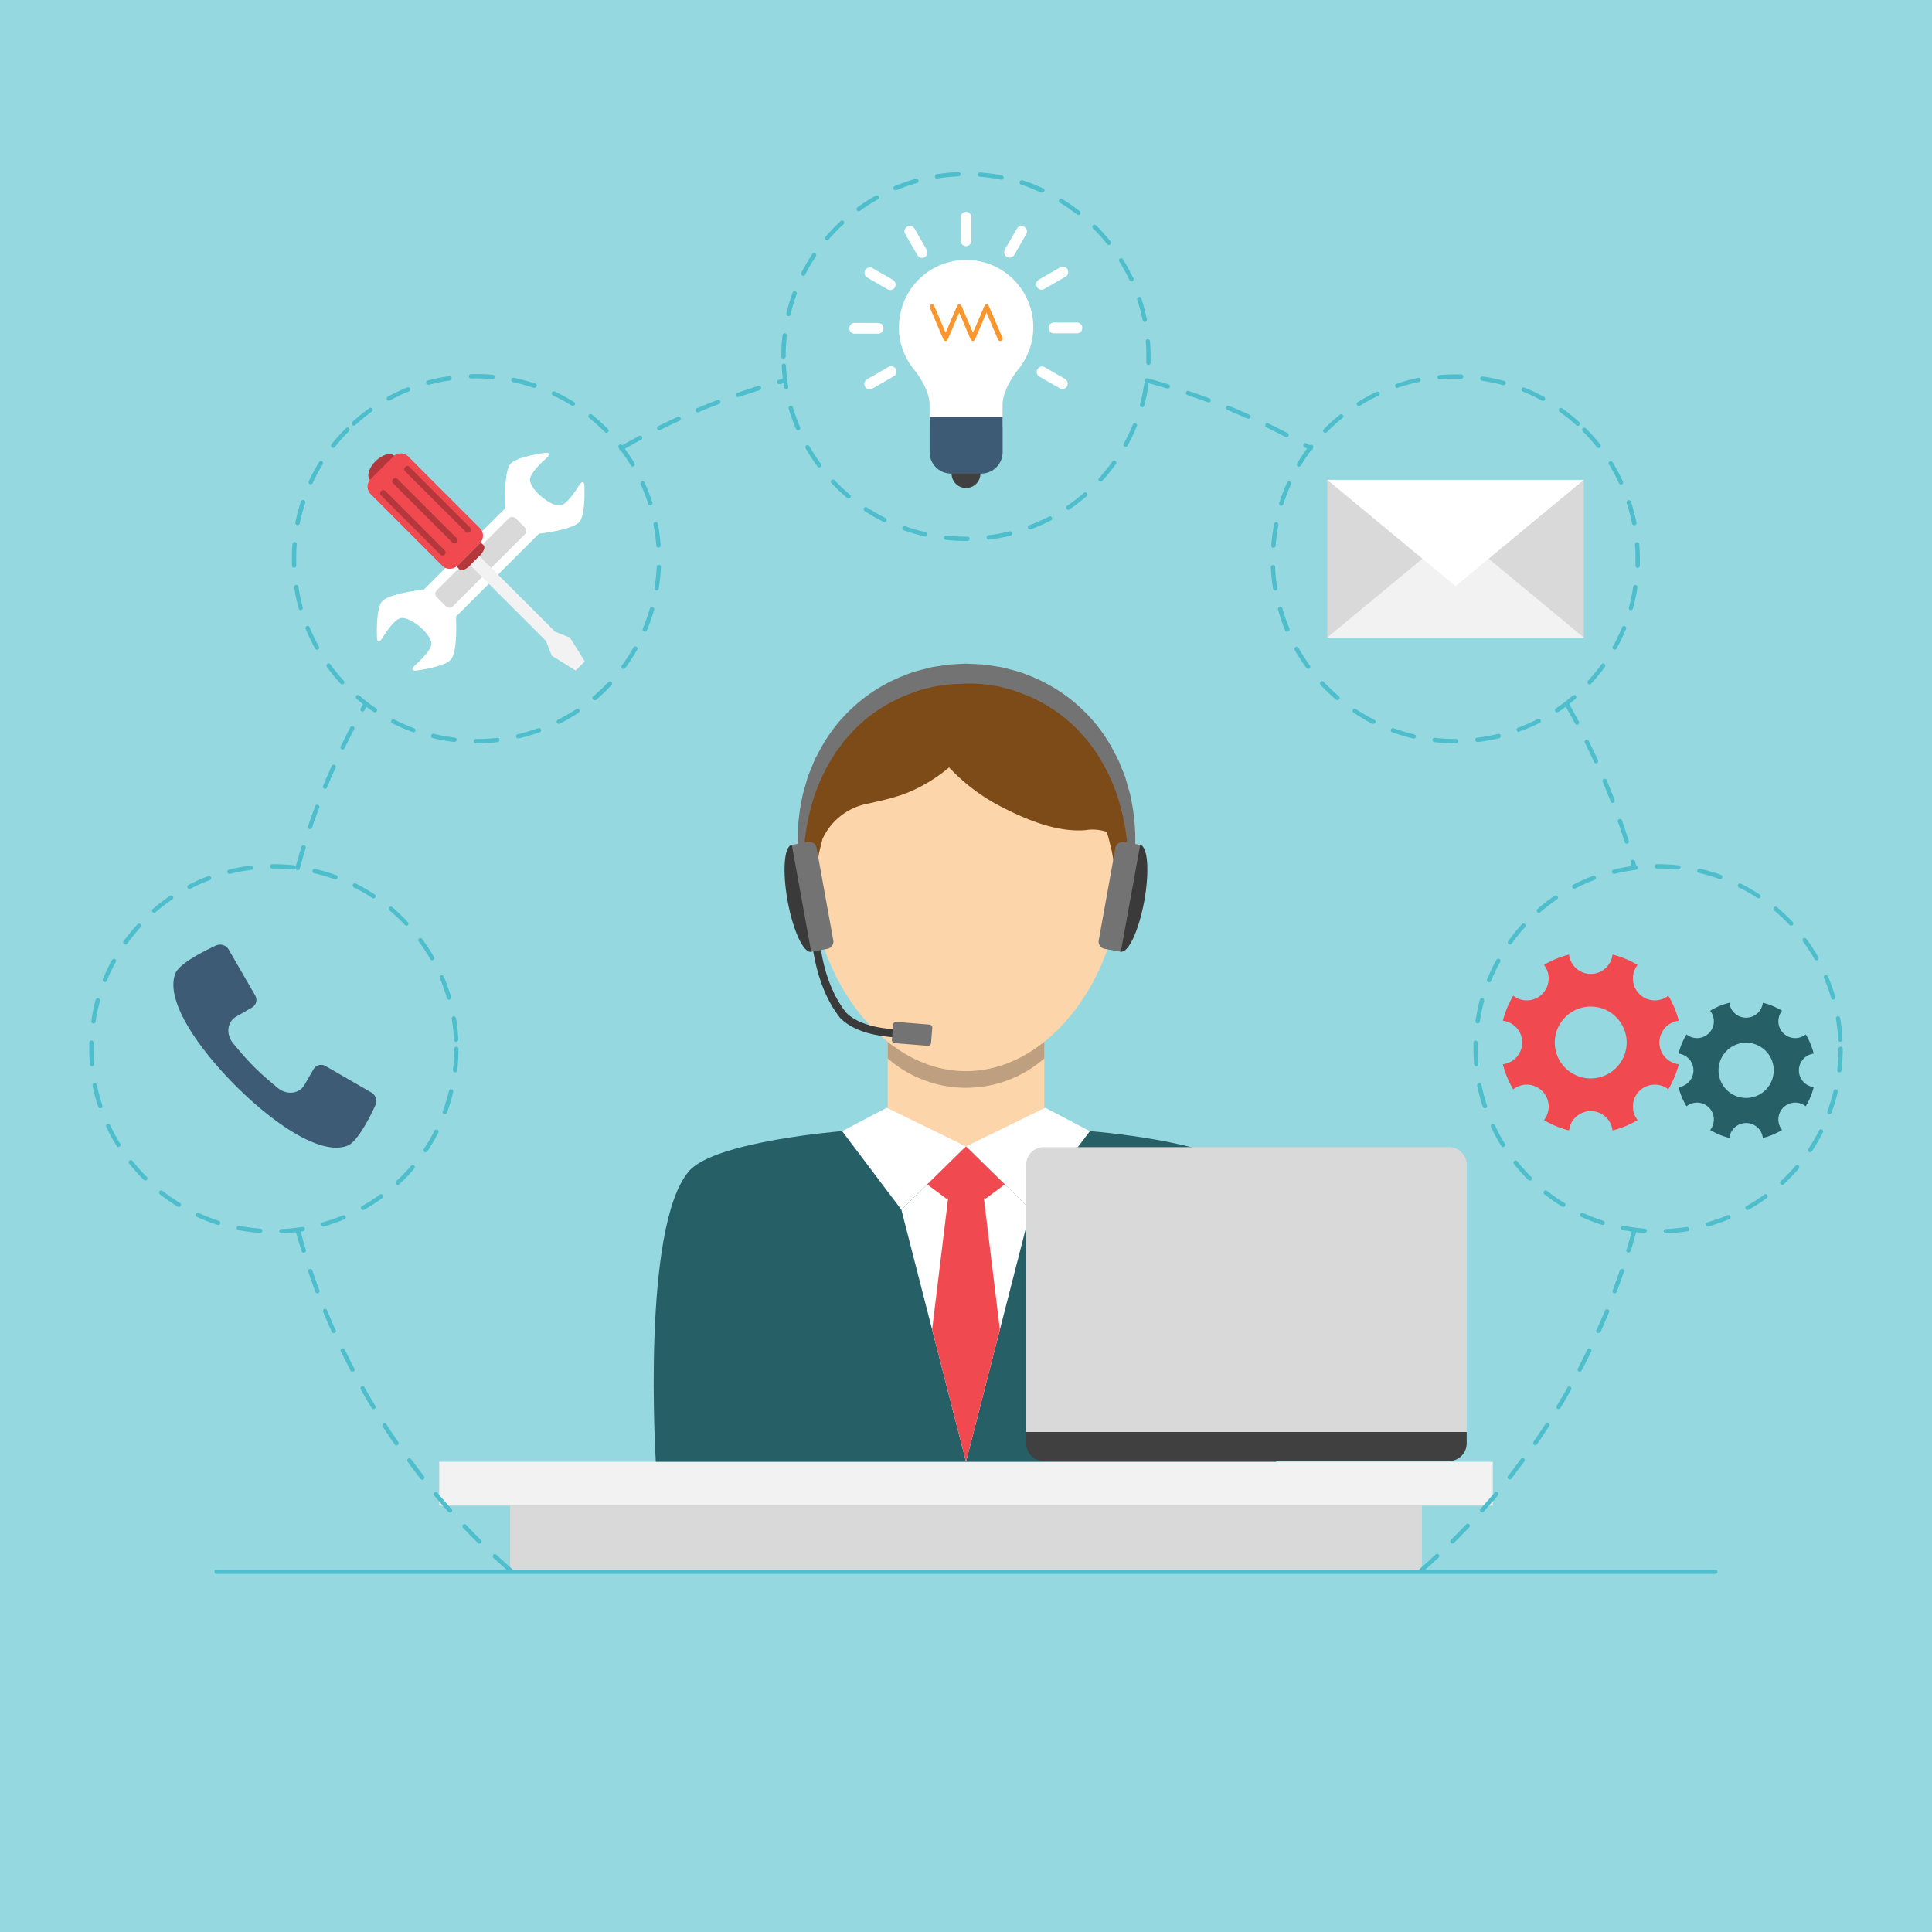 <svg id="Layer_1" data-name="Layer 1" xmlns="http://www.w3.org/2000/svg" viewBox="0 0 450 450"><title>contacto</title><rect width="450" height="450" style="fill:#95d8e0"/><rect x="102.3" y="340.47" width="245.39" height="10.21" style="fill:#f2f2f2"/><rect x="118.82" y="350.68" width="212.36" height="15.4" style="fill:#d9d9d9"/><path d="M152.75,340.47h144.5s3.42-54.84-7.75-67.71c-6-7-35.65-9.3-35.65-9.3H196.15s-29.61,2.34-35.65,9.3C149.33,285.63,152.75,340.47,152.75,340.47Z" style="fill:#275f66"/><rect x="206.75" y="230.9" width="36.5" height="36.5" style="fill:#fdd5ab"/><path d="M206.75,246.51a27.71,27.71,0,0,0,36.5,0V230.9h-36.5Z" style="fill:#bea080"/><path d="M261.16,202.73c0,23.77-16.19,46.76-36.16,46.76s-36.16-23-36.16-46.76S205,163.41,225,163.41,261.16,179,261.16,202.73Z" style="fill:#fdd5ab"/><polygon points="243.45 258.01 225 267.02 240.05 281.77 253.85 263.47 243.45 258.01" style="fill:#fff"/><polygon points="196.15 263.47 209.95 281.77 225 267.02 206.55 258.01 196.15 263.47" style="fill:#fff"/><polygon points="225 267.02 209.95 281.77 225 340.48 240.05 281.77 225 267.02" style="fill:#fff"/><path d="M262.8,196.87q0-1.12-.07-2.3a18.85,18.85,0,0,0-.24-2.39l-.34-2.49a40.3,40.3,0,0,0-3.6-10.62c-.36-.7-.76-1.4-1.17-2.1s-1-1.67-1.48-2.51a37.94,37.94,0,0,0-7.68-8.28,29.64,29.64,0,0,0-2.45-1.74l-1.27-.84-1.35-.72c-.92-.46-1.8-1-2.77-1.39l-2.92-1.13c-1-.33-2-.58-3-.87a20.91,20.91,0,0,0-3.22-.64,28.11,28.11,0,0,0-3.16-.38l-3-.16a42.15,42.15,0,0,0-12.46,2.06l-2.92,1.14c-1,.37-1.85.93-2.77,1.39l-1.35.72-1.27.84-1.25.85a11.5,11.5,0,0,0-1.2.89l-2.24,1.91a28.51,28.51,0,0,0-2,2.06l-1,1c-.31.35-.57.73-.85,1.1-.56.73-1.1,1.46-1.62,2.18-.34.55-.67,1.1-1,1.64-.61,1-1.18,2-1.69,3a40.31,40.31,0,0,0-3.6,10.62l-.34,2.5a18.25,18.25,0,0,0-.24,2.37q0,1.16-.07,2.25a16.06,16.06,0,0,0,0,2.11c.1,1.37.18,2.63.28,3.79,0,0,0,.09,0,.08v.08l0,.1,0,.21.07.41.14.79.27,1.47.25,1.32c.1.42.23.81.33,1.18l.53,1.83.46,1.5s0-.54.07-1.56c0-.5,0-1.12.06-1.85,0-.36,0-.75,0-1.16l.13-1.34.29-3.07.6-3.53c.2-1.2.57-2.45.88-3.76a14.52,14.52,0,0,1,10.46-8.22c4.09-.92,7.81-1.68,11.63-3.61a37.35,37.35,0,0,0,7.4-4.85,44.83,44.83,0,0,0,13.21,9.69c5.45,2.75,12.26,5.43,18.5,4.92a10.67,10.67,0,0,1,5,.39c.17.51.33,1,.45,1.5l.49,2a17.22,17.22,0,0,1,.42,1.92l.6,3.64.29,3q.07.7.13,1.32t0,1.19c0,.74,0,1.37.06,1.88l.07,1.56.46-1.5.52-1.8c.1-.36.22-.73.33-1.15l.25-1.34.27-1.51.14-.82.07-.42,0-.22,0-.11v-.08s0-.13,0-.09c.09-1.14.19-2.37.29-3.68A15.07,15.07,0,0,0,262.8,196.87Z" style="fill:#7d4b17"/><path d="M211.11,241.74c-7.37-.13-12.41-1.64-15.39-4.61l-.08-.09c-6.18-7.94-7-18.69-7.3-28.13l1.84-.06c.3,9.56,1.07,19.52,6.88,27,2.63,2.6,7.24,3.92,14.08,4Z" style="fill:#3a3a3a"/><path d="M262.47,209l.1-1.66.12-2a23.26,23.26,0,0,0,.07-2.69c0-1,0-2.1-.05-3.31v-.45c0-.09,0-.29,0-.44,0-.32-.06-.64-.09-1-.06-.66-.12-1.34-.19-2a39.25,39.25,0,0,0-.69-4.34l-.21-1.14-.31-1.16-.64-2.39a43.19,43.19,0,0,0-4.42-9.8l-.73-1.23c-.28-.39-.58-.77-.86-1.17l-.87-1.17a9,9,0,0,0-.93-1.15c-.67-.73-1.34-1.47-2-2.22l-2.25-2.05a36.32,36.32,0,0,0-10.84-6.23,22.1,22.1,0,0,0-3.06-1l-1.57-.39-.79-.19-.8-.11c-1.07-.13-2.14-.35-3.23-.42l-1.63-.07-.81,0-.41,0h-.36s-.15,0,.06,0l-3.46.15a12.31,12.31,0,0,0-1.61.19l-1.56.23-.78.11-.79.19-1.57.39a22,22,0,0,0-3.07,1,36.46,36.46,0,0,0-10.84,6.23l-2.25,2.05q-1,1.13-2,2.22a9.15,9.15,0,0,0-.93,1.15l-.87,1.17c-.29.39-.59.77-.86,1.16l-.74,1.23a43.21,43.21,0,0,0-4.42,9.8,53.89,53.89,0,0,0-1.85,9c-.11,1.37-.3,2.7-.33,3.85s0,2.34-.05,3.35a23.13,23.13,0,0,0,.07,2.68l.12,2,.1,1.66L187,207.4l-.42-2-.26-1.26c-.09-.45-.11-.92-.17-1.43l-.36-3.33,0-.46c0-.22,0-.33,0-.51s0-.65,0-1q0-1,0-2.08a47,47,0,0,1,1.06-9.6c.13-.88.46-1.74.69-2.64l.39-1.36a9.8,9.8,0,0,1,.45-1.36l1.1-2.74c.36-.94.91-1.81,1.37-2.73a37.21,37.21,0,0,1,8-10.32,37.91,37.91,0,0,1,12-7.35,26.11,26.11,0,0,1,3.44-1.13l1.76-.46.88-.22.92-.15,1.86-.28a16.39,16.39,0,0,1,1.82-.23l3.46-.19,3.77.19c1.22.09,2.42.34,3.62.51l.9.14.89.22,1.76.46a26,26,0,0,1,3.44,1.13,38.08,38.08,0,0,1,12,7.35,37.23,37.23,0,0,1,8,10.32c.46.93,1,1.8,1.37,2.73l1.1,2.74a9.41,9.41,0,0,1,.45,1.36l.39,1.36c.23.9.56,1.76.69,2.64a47,47,0,0,1,1.06,9.62q0,1.06,0,2c0,.33,0,.65,0,1s0,.28,0,.5,0,.31-.05.47c-.13,1.23-.25,2.36-.37,3.38-.06.51-.09,1-.17,1.43l-.26,1.24-.42,2Z" style="fill:#737373"/><ellipse cx="263.32" cy="209.23" rx="12.65" ry="3.28" transform="translate(10.48 431.02) rotate(-79.73)" style="fill:#3a3a3a"/><path d="M257.29,221l3.77.68,4.51-24.88-3.77-.68a1.7,1.7,0,0,0-2,1.37L255.92,219A1.7,1.7,0,0,0,257.29,221Z" style="fill:#737373"/><ellipse cx="186.68" cy="209.23" rx="3.27" ry="12.65" transform="translate(-34.33 36.65) rotate(-10.27)" style="fill:#3a3a3a"/><path d="M192.71,221l-3.77.68-4.51-24.88,3.77-.68a1.7,1.7,0,0,1,2,1.37L194.08,219A1.7,1.7,0,0,1,192.71,221Z" style="fill:#737373"/><path d="M210.68,236.25h3.55a.7.7,0,0,1,.7.7v7.74a.71.71,0,0,1-.71.71h-3.55a.7.7,0,0,1-.7-.7V237A.71.71,0,0,1,210.68,236.25Z" transform="translate(-44.75 433.12) rotate(-85.37)" style="fill:#737373"/><polygon points="229.17 279.13 229.66 279.13 234.03 275.87 225 267.02 215.97 275.87 220.34 279.13 220.83 279.13 217.11 309.69 225 340.48 232.89 309.69 229.17 279.13" style="fill:#f04950"/><path d="M337.5,267.19H243.12A4.11,4.11,0,0,0,239,271.3v62.24H341.62V271.3A4.12,4.12,0,0,0,337.5,267.19Z" style="fill:#d9d9d9"/><path d="M243.12,340.3H337.5a4.11,4.11,0,0,0,4.12-4.12v-2.64H239v2.64A4.11,4.11,0,0,0,243.12,340.3Z" style="fill:#404040"/><path d="M399.53,366.59H50.46a.5.5,0,0,1,0-1H399.53a.5.5,0,0,1,0,1Z" style="fill:#4ebecc"/><path d="M209.35,76.17a15.55,15.55,0,0,0,3.5,9.84c1.72,2.12,3.67,5.51,3.67,8.24v4.83a2,2,0,0,0,2,2h13a2,2,0,0,0,2-2V94.26c0-2.73,1.95-6.12,3.67-8.24a15.64,15.64,0,1,0-27.8-9.84Z" style="fill:#fff"/><circle cx="225" cy="110.31" r="3.36" style="fill:#404040"/><path d="M221.47,110.31h7.06a5,5,0,0,0,5-5V97.11h-17v8.25A5,5,0,0,0,221.47,110.31Z" style="fill:#3d5b75"/><path d="M232.94,79.41a.53.53,0,0,1-.49-.33l-2.68-6.27-2.68,6.27a.54.54,0,0,1-.49.33h0a.54.54,0,0,1-.5-.33l-2.68-6.27-2.68,6.27a.54.54,0,0,1-.49.33h0a.54.54,0,0,1-.5-.33l-3.17-7.43a.54.54,0,0,1,1-.42l2.68,6.27,2.68-6.27a.54.54,0,0,1,1,0l2.68,6.27,2.68-6.27a.54.54,0,0,1,1,0l3.18,7.43a.54.54,0,0,1-.49.75Z" style="fill:#f9962e"/><path d="M225,57.32a1.25,1.25,0,0,1-1.25-1.25V50.5a1.26,1.26,0,0,1,2.51,0v5.57A1.26,1.26,0,0,1,225,57.32Z" style="fill:#fff"/><path d="M214.78,60.07a1.25,1.25,0,0,1-1.09-.63l-2.79-4.82a1.26,1.26,0,1,1,2.17-1.26l2.78,4.82a1.26,1.26,0,0,1-1.09,1.88Z" style="fill:#fff"/><path d="M207.34,67.54a1.25,1.25,0,0,1-.63-.17l-4.82-2.79a1.26,1.26,0,0,1,1.26-2.17L208,65.2a1.26,1.26,0,0,1-.63,2.34Z" style="fill:#fff"/><path d="M204.63,77.73h-5.57a1.25,1.25,0,1,1,0-2.51h5.57a1.26,1.26,0,0,1,0,2.51Z" style="fill:#fff"/><path d="M202.56,90.7a1.26,1.26,0,0,1-.63-2.34l4.82-2.78A1.26,1.26,0,1,1,208,87.74l-4.82,2.79A1.24,1.24,0,0,1,202.56,90.7Z" style="fill:#fff"/><path d="M247.48,90.62a1.25,1.25,0,0,1-.63-.17L242,87.66a1.26,1.26,0,0,1,1.26-2.17l4.82,2.79a1.26,1.26,0,0,1-.63,2.34Z" style="fill:#fff"/><path d="M250.94,77.64h-5.57a1.26,1.26,0,0,1,0-2.51h5.57a1.26,1.26,0,0,1,0,2.51Z" style="fill:#fff"/><path d="M242.62,67.47a1.25,1.25,0,0,1-.63-2.34l4.82-2.78a1.26,1.26,0,1,1,1.25,2.17l-4.82,2.78A1.26,1.26,0,0,1,242.62,67.47Z" style="fill:#fff"/><path d="M235.14,60a1.26,1.26,0,0,1-1.09-1.88l2.78-4.82A1.26,1.26,0,1,1,239,54.58l-2.78,4.82A1.26,1.26,0,0,1,235.14,60Z" style="fill:#fff"/><path d="M225,126a43.69,43.69,0,0,1-4.69-.25.5.5,0,1,1,.11-1A42.74,42.74,0,0,0,225,125h.35a.5.5,0,0,1,0,1Zm5.33-.33a.5.5,0,0,1-.06-1,42,42,0,0,0,4.85-.9.5.5,0,1,1,.24,1,43,43,0,0,1-5,.92Zm-14.9-.75h-.11a42.94,42.94,0,0,1-4.85-1.42.5.5,0,0,1,.34-.94,41.85,41.85,0,0,0,4.74,1.39.5.5,0,0,1-.11,1ZM240,123.32a.5.5,0,0,1-.18-1,41.79,41.79,0,0,0,4.51-2,.5.5,0,0,1,.46.89,43,43,0,0,1-4.62,2.06A.5.5,0,0,1,240,123.32Zm-34-1.72a.5.5,0,0,1-.22-.05,43,43,0,0,1-4.38-2.52.5.5,0,0,1,.55-.84,42.06,42.06,0,0,0,4.28,2.46.5.5,0,0,1-.22.95Zm42.82-2.88a.5.5,0,0,1-.28-.91,42.23,42.23,0,0,0,3.91-3,.5.5,0,1,1,.65.76,43.46,43.46,0,0,1-4,3.08A.5.5,0,0,1,248.86,118.72Zm-51.16-2.6a.5.5,0,0,1-.32-.12,43.38,43.38,0,0,1-3.68-3.47.5.5,0,0,1,.73-.69,42.42,42.42,0,0,0,3.59,3.39.5.5,0,0,1-.32.88Zm58.7-3.94a.5.5,0,0,1-.37-.84,42.57,42.57,0,0,0,3.11-3.84.5.5,0,1,1,.81.58,43.44,43.44,0,0,1-3.18,3.93A.5.5,0,0,1,256.4,112.18Zm-65.54-3.32a.5.5,0,0,1-.4-.2,43.26,43.26,0,0,1-2.77-4.23.5.5,0,1,1,.87-.5,42.31,42.31,0,0,0,2.7,4.13.5.5,0,0,1-.4.8Zm71.36-4.78a.5.5,0,0,1-.44-.74,42,42,0,0,0,2.13-4.46.5.5,0,1,1,.93.38,43,43,0,0,1-2.18,4.56A.5.5,0,0,1,262.22,104.08Zm-76.32-3.86a.5.5,0,0,1-.46-.3,43.12,43.12,0,0,1-1.71-4.76.5.5,0,0,1,1-.28,42,42,0,0,0,1.67,4.65.5.5,0,0,1-.26.66A.49.49,0,0,1,185.89,100.22ZM266,94.84l-.13,0a.5.5,0,0,1-.35-.61,41.61,41.61,0,0,0,1-4.83.51.51,0,0,1,.57-.42.5.5,0,0,1,.42.57,42.73,42.73,0,0,1-1,4.94A.5.5,0,0,1,266,94.84Zm-82.89-4.19a.5.5,0,0,1-.49-.42,43.37,43.37,0,0,1-.54-5,.5.5,0,0,1,.47-.52.49.49,0,0,1,.52.47,42.21,42.21,0,0,0,.53,4.91.5.5,0,0,1-.41.58ZM267.48,85h0a.5.5,0,0,1-.48-.52q0-.71,0-1.42c0-1.17,0-2.36-.15-3.52a.5.5,0,0,1,.46-.54.51.51,0,0,1,.54.46c.1,1.19.15,2.4.15,3.6q0,.73,0,1.45A.5.5,0,0,1,267.48,85Zm-85-1.43a.5.5,0,0,1-.5-.5,43.59,43.59,0,0,1,.29-5,.5.5,0,1,1,1,.12A42.65,42.65,0,0,0,183,83,.5.5,0,0,1,182.5,83.54ZM266.65,75a.5.5,0,0,1-.49-.4,41.86,41.86,0,0,0-1.27-4.77.5.5,0,1,1,.95-.31,42.82,42.82,0,0,1,1.3,4.89.5.5,0,0,1-.39.59Zm-83-1.4h-.12a.5.5,0,0,1-.37-.6,43.12,43.12,0,0,1,1.46-4.84.5.5,0,1,1,.94.35,42,42,0,0,0-1.43,4.73A.5.5,0,0,1,183.66,73.64Zm79.86-8.07a.5.5,0,0,1-.45-.29,41.78,41.78,0,0,0-2.35-4.34.5.5,0,1,1,.85-.53A42.84,42.84,0,0,1,264,64.86a.5.5,0,0,1-.45.71Zm-76.41-1.29a.5.5,0,0,1-.45-.73,43.1,43.1,0,0,1,2.56-4.36.5.5,0,0,1,.83.56,42.25,42.25,0,0,0-2.5,4.26A.5.5,0,0,1,187.11,64.27Zm71.16-7.18a.5.5,0,0,1-.39-.19,41.91,41.91,0,0,0-3.29-3.68.5.5,0,1,1,.71-.71,43.2,43.2,0,0,1,3.37,3.76.5.5,0,0,1-.39.81ZM192.65,56a.49.49,0,0,1-.32-.12.5.5,0,0,1-.06-.71,43.47,43.47,0,0,1,3.5-3.65.5.5,0,1,1,.68.73A42.3,42.3,0,0,0,193,55.8.5.5,0,0,1,192.65,56Zm58.54-5.91a.5.5,0,0,1-.31-.11,42.25,42.25,0,0,0-4.06-2.81.5.5,0,0,1,.52-.85,43.36,43.36,0,0,1,4.16,2.88.5.5,0,0,1-.31.89ZM200,49.2a.5.5,0,0,1-.29-.9,43.18,43.18,0,0,1,4.25-2.73.5.5,0,1,1,.49.87,42.12,42.12,0,0,0-4.15,2.67A.5.5,0,0,1,200,49.2Zm42.7-4.32a.5.5,0,0,1-.21,0A42.06,42.06,0,0,0,237.85,43a.5.5,0,0,1,.31-1,43.11,43.11,0,0,1,4.72,1.83.5.5,0,0,1-.21,1Zm-34-.57a.5.5,0,0,1-.19-1,42.79,42.79,0,0,1,4.77-1.67.5.5,0,0,1,.27,1,41.8,41.8,0,0,0-4.66,1.63A.5.5,0,0,1,208.65,44.3Zm24.51-2.48h-.1a42.18,42.18,0,0,0-4.89-.66.5.5,0,1,1,.07-1,43.11,43.11,0,0,1,5,.67.5.5,0,0,1-.09,1Zm-14.92-.25a.5.5,0,0,1-.08-1,43.41,43.41,0,0,1,5-.5.51.51,0,0,1,.52.48.5.5,0,0,1-.48.52,42.48,42.48,0,0,0-4.91.49Z" style="fill:#4ebecc"/><path d="M388,287.26a.5.5,0,0,1,0-1,42.24,42.24,0,0,0,4.91-.49.5.5,0,0,1,.16,1,43.62,43.62,0,0,1-5,.5Zm-5-.08h0a43.22,43.22,0,0,1-5-.67.5.5,0,0,1,.19-1,41.69,41.69,0,0,0,4.89.66.5.5,0,0,1,0,1Zm14.84-1.49a.5.5,0,0,1-.14-1,41.67,41.67,0,0,0,4.66-1.63.5.5,0,1,1,.38.92,42.91,42.91,0,0,1-4.77,1.67Zm-24.64-.42-.15,0a43,43,0,0,1-4.72-1.83.5.5,0,1,1,.42-.91,41.82,41.82,0,0,0,4.61,1.79.5.5,0,0,1-.15,1Zm33.84-3.42a.5.5,0,0,1-.25-.94,42,42,0,0,0,4.15-2.67.5.5,0,0,1,.59.81,43.31,43.31,0,0,1-4.25,2.73A.49.49,0,0,1,407.09,281.85Zm-42.91-.73a.49.49,0,0,1-.26-.07,43.23,43.23,0,0,1-4.16-2.88.5.5,0,0,1,.62-.79,42.11,42.11,0,0,0,4.06,2.81.5.5,0,0,1-.26.93Zm51-5.15a.5.5,0,0,1-.34-.87,42.49,42.49,0,0,0,3.42-3.56.5.5,0,0,1,.76.65,43.3,43.3,0,0,1-3.5,3.65A.49.49,0,0,1,415.15,276Zm-58.82-1a.5.5,0,0,1-.35-.14,43.42,43.42,0,0,1-3.37-3.76.5.5,0,0,1,.78-.62,42.16,42.16,0,0,0,3.29,3.68.5.5,0,0,1-.35.86Zm65.3-6.59a.5.5,0,0,1-.42-.78,42.1,42.1,0,0,0,2.5-4.26.5.5,0,1,1,.89.45,42.76,42.76,0,0,1-2.56,4.36A.5.5,0,0,1,421.62,268.38Zm-71.51-1.21a.5.5,0,0,1-.42-.24,43.06,43.06,0,0,1-2.41-4.44.5.5,0,1,1,.91-.42,41.92,41.92,0,0,0,2.35,4.34.5.5,0,0,1-.42.76Zm76-7.68a.49.49,0,0,1-.17,0,.5.5,0,0,1-.3-.64,41.83,41.83,0,0,0,1.43-4.73.5.5,0,0,1,1,.23,42.58,42.58,0,0,1-1.46,4.84A.5.5,0,0,1,426.15,259.49Zm-80.26-1.36a.5.5,0,0,1-.47-.34,42.85,42.85,0,0,1-1.3-4.89.5.5,0,0,1,1-.2,41.73,41.73,0,0,0,1.27,4.77.5.5,0,0,1-.32.63Zm82.58-8.35h-.06a.5.5,0,0,1-.44-.55,42.62,42.62,0,0,0,.29-4.93.5.5,0,0,1,1,0,43.94,43.94,0,0,1-.29,5A.5.5,0,0,1,428.47,249.79Zm-84.57-1.43a.5.5,0,0,1-.5-.46c-.1-1.19-.15-2.4-.15-3.6q0-.73,0-1.45a.5.5,0,0,1,.5-.48h0a.5.5,0,0,1,.48.52q0,.71,0,1.42c0,1.17,0,2.36.15,3.52a.5.5,0,0,1-.46.54Zm84.8-5.69a.5.5,0,0,1-.5-.48,42.14,42.14,0,0,0-.53-4.91.5.5,0,0,1,.41-.58.51.51,0,0,1,.58.41,43.3,43.3,0,0,1,.54,5,.5.5,0,0,1-.47.52Zm-84.47-4.28h-.08a.5.5,0,0,1-.42-.57,42.74,42.74,0,0,1,1-4.94.5.5,0,1,1,1,.27,41.6,41.6,0,0,0-1,4.83A.5.5,0,0,1,344.24,238.39ZM427,232.83a.5.5,0,0,1-.48-.36,41.89,41.89,0,0,0-1.67-4.65.5.5,0,1,1,.92-.39,42.64,42.64,0,0,1,1.71,4.76.5.5,0,0,1-.34.62Zm-80.17-4.06a.49.49,0,0,1-.19,0,.5.5,0,0,1-.27-.65,42.94,42.94,0,0,1,2.18-4.56.5.5,0,1,1,.88.48,41.9,41.9,0,0,0-2.13,4.46A.5.5,0,0,1,346.88,228.77Zm76.25-5.11a.5.5,0,0,1-.43-.25,42,42,0,0,0-2.71-4.13.5.5,0,0,1,.8-.6,43.12,43.12,0,0,1,2.77,4.23.5.5,0,0,1-.43.75ZM351.71,220a.5.5,0,0,1-.41-.79,43.44,43.44,0,0,1,3.18-3.93.5.5,0,1,1,.74.67,42.58,42.58,0,0,0-3.11,3.84A.5.5,0,0,1,351.71,220Zm65.48-4.39a.5.5,0,0,1-.36-.16,42.71,42.71,0,0,0-3.59-3.39.5.5,0,1,1,.64-.77,43.4,43.4,0,0,1,3.68,3.47.5.5,0,0,1-.36.84Zm-58.76-3a.5.5,0,0,1-.33-.88,43.52,43.52,0,0,1,4-3.08.5.5,0,0,1,.56.83,42.53,42.53,0,0,0-3.91,3A.5.5,0,0,1,358.43,212.67Zm51.11-3.43a.5.5,0,0,1-.27-.08A42.18,42.18,0,0,0,405,206.7a.5.5,0,0,1,.45-.89,43.12,43.12,0,0,1,4.38,2.52.5.5,0,0,1-.27.92Zm-42.87-2.18a.5.5,0,0,1-.23-.94,43,43,0,0,1,4.62-2.06.5.5,0,1,1,.35.94,41.79,41.79,0,0,0-4.51,2A.5.5,0,0,1,366.68,207.07Zm33.94-2.28a.5.5,0,0,1-.17,0,41.86,41.86,0,0,0-4.74-1.39.5.5,0,0,1,.22-1,42.93,42.93,0,0,1,4.85,1.42.5.5,0,0,1-.17,1ZM376,203.54a.5.5,0,0,1-.12-1,43,43,0,0,1,5-.92.51.51,0,0,1,.56.43.5.5,0,0,1-.43.56,42,42,0,0,0-4.85.9Zm14.89-1h-.05a42.69,42.69,0,0,0-4.59-.25h-.35a.5.5,0,0,1,0-1h.35a43.71,43.71,0,0,1,4.69.25.5.5,0,0,1-.05,1Z" style="fill:#4ebecc"/><path d="M65.53,287.26a.5.5,0,0,1,0-1,42.25,42.25,0,0,0,4.91-.49.5.5,0,0,1,.16,1,43.36,43.36,0,0,1-5,.5Zm-5-.08h0a43.33,43.33,0,0,1-5-.67.5.5,0,0,1,.19-1,41.77,41.77,0,0,0,4.89.66.5.5,0,0,1,0,1Zm14.84-1.49a.5.5,0,0,1-.14-1,41.74,41.74,0,0,0,4.66-1.63.5.5,0,0,1,.38.92,42.77,42.77,0,0,1-4.77,1.67Zm-24.64-.42-.15,0a42.42,42.42,0,0,1-4.71-1.83.5.5,0,0,1,.42-.91,41.94,41.94,0,0,0,4.6,1.79.5.5,0,0,1-.15,1Zm33.84-3.42a.5.5,0,0,1-.25-.94,42.16,42.16,0,0,0,4.15-2.67.5.5,0,0,1,.59.81,42.93,42.93,0,0,1-4.25,2.74A.49.49,0,0,1,84.58,281.85Zm-42.91-.73a.5.5,0,0,1-.26-.07,43.16,43.16,0,0,1-4.16-2.88.5.5,0,1,1,.62-.79,42.09,42.09,0,0,0,4.06,2.81.5.5,0,0,1-.26.93Zm51-5.15a.5.5,0,0,1-.34-.87,42.19,42.19,0,0,0,3.42-3.56.5.5,0,1,1,.76.65,43.32,43.32,0,0,1-3.5,3.65A.5.5,0,0,1,92.63,276Zm-58.82-1a.49.49,0,0,1-.35-.15,43.26,43.26,0,0,1-3.37-3.76.5.5,0,1,1,.78-.62,42.51,42.51,0,0,0,3.3,3.68.5.5,0,0,1-.35.85Zm65.29-6.59a.5.5,0,0,1-.41-.78,41.94,41.94,0,0,0,2.5-4.26.5.5,0,0,1,.89.45,42.84,42.84,0,0,1-2.56,4.36A.5.5,0,0,1,99.11,268.38ZM27.6,267.17a.5.5,0,0,1-.43-.24,43.28,43.28,0,0,1-2.41-4.44.5.5,0,1,1,.91-.42A42.22,42.22,0,0,0,28,266.4a.5.5,0,0,1-.42.76Zm76-7.68a.49.49,0,0,1-.17,0,.5.5,0,0,1-.3-.64,41.93,41.93,0,0,0,1.43-4.73.5.5,0,0,1,1,.23,43.07,43.07,0,0,1-1.46,4.84A.5.5,0,0,1,103.64,259.49Zm-80.26-1.36a.5.5,0,0,1-.47-.34,42.71,42.71,0,0,1-1.3-4.89.5.5,0,0,1,1-.2,42,42,0,0,0,1.27,4.77.5.5,0,0,1-.32.63ZM106,249.79h-.06a.5.5,0,0,1-.44-.55,42.66,42.66,0,0,0,.29-4.93.5.5,0,0,1,1,0,43.57,43.57,0,0,1-.29,5A.5.5,0,0,1,106,249.79Zm-84.56-1.43a.5.5,0,0,1-.5-.46c-.1-1.19-.15-2.4-.15-3.6,0-.49,0-1,0-1.45a.5.5,0,0,1,1,0q0,.71,0,1.42c0,1.17,0,2.36.15,3.52a.5.5,0,0,1-.46.54Zm84.8-5.69a.5.5,0,0,1-.5-.48,42.45,42.45,0,0,0-.53-4.91.5.5,0,1,1,1-.17,43.38,43.38,0,0,1,.54,5,.5.5,0,0,1-.47.52Zm-84.47-4.28h-.08a.5.5,0,0,1-.42-.57,42.89,42.89,0,0,1,1-4.94.5.5,0,1,1,1,.26,42,42,0,0,0-1,4.83A.5.5,0,0,1,21.73,238.39Zm82.81-5.56a.5.5,0,0,1-.48-.36,42,42,0,0,0-1.67-4.65.5.5,0,0,1,.92-.39,43.11,43.11,0,0,1,1.71,4.76.5.5,0,0,1-.34.62Zm-80.17-4.06a.5.5,0,0,1-.46-.69,42.92,42.92,0,0,1,2.18-4.56A.5.5,0,0,1,27,224a41.88,41.88,0,0,0-2.13,4.46A.5.5,0,0,1,24.37,228.77Zm76.25-5.11a.5.5,0,0,1-.43-.25,42.14,42.14,0,0,0-2.71-4.13.5.5,0,0,1,.8-.6,43.26,43.26,0,0,1,2.77,4.23.5.5,0,0,1-.43.75ZM29.2,220a.5.5,0,0,1-.41-.79A43.46,43.46,0,0,1,32,215.32a.5.5,0,1,1,.74.67,42.42,42.42,0,0,0-3.11,3.84A.5.5,0,0,1,29.2,220Zm65.48-4.39a.5.5,0,0,1-.36-.16,42.27,42.27,0,0,0-3.59-3.39.5.5,0,1,1,.64-.77A43.4,43.4,0,0,1,95,214.81a.5.5,0,0,1-.36.84Zm-58.76-3a.5.5,0,0,1-.33-.88,43.43,43.43,0,0,1,4-3.08.5.5,0,1,1,.56.83,42.37,42.37,0,0,0-3.91,3A.5.5,0,0,1,35.92,212.67ZM87,209.24a.5.5,0,0,1-.27-.08,42.08,42.08,0,0,0-4.28-2.46.5.5,0,1,1,.45-.89,43.12,43.12,0,0,1,4.38,2.52.5.5,0,0,1-.27.92Zm-42.87-2.18a.5.5,0,0,1-.23-.94,42.91,42.91,0,0,1,4.61-2.06.5.5,0,1,1,.35.94,42,42,0,0,0-4.51,2A.5.5,0,0,1,44.17,207.07Zm33.94-2.28a.5.5,0,0,1-.17,0,41.77,41.77,0,0,0-4.74-1.39.5.5,0,1,1,.22-1,42.85,42.85,0,0,1,4.85,1.42.5.5,0,0,1-.17,1ZM53.5,203.54a.5.5,0,0,1-.12-1,43,43,0,0,1,5-.92.5.5,0,1,1,.12,1,42,42,0,0,0-4.85.9Zm14.88-1h-.05a42.71,42.71,0,0,0-4.59-.25h-.35a.5.5,0,0,1,0-1h.35a43.72,43.72,0,0,1,4.69.25.5.5,0,0,1-.05,1Z" style="fill:#4ebecc"/><path d="M339,173.13a43.33,43.33,0,0,1-4.9-.28.5.5,0,1,1,.11-1,42.44,42.44,0,0,0,4.78.27h.15a.5.5,0,0,1,0,1Zm5.13-.31a.5.5,0,0,1-.06-1,42.26,42.26,0,0,0,4.86-.88.5.5,0,1,1,.24,1,43.33,43.33,0,0,1-5,.9Zm-14.9-.82h-.11a43.12,43.12,0,0,1-4.84-1.44.5.5,0,1,1,.34-.94,42.18,42.18,0,0,0,4.73,1.41.5.5,0,0,1-.11,1Zm24.59-1.53a.5.5,0,0,1-.17-1,41.81,41.81,0,0,0,4.52-2,.5.5,0,0,1,.46.89,42.87,42.87,0,0,1-4.63,2A.49.49,0,0,1,353.86,170.47Zm-34-1.87a.5.5,0,0,1-.23-.05A42.85,42.85,0,0,1,315.3,166a.5.5,0,1,1,.55-.83,42,42,0,0,0,4.27,2.48.5.5,0,0,1-.23.95Zm42.85-2.68a.5.5,0,0,1-.28-.91,42.19,42.19,0,0,0,3.93-3,.5.5,0,1,1,.65.76,43.24,43.24,0,0,1-4,3.07A.5.5,0,0,1,362.74,165.91Zm-51.16-2.83a.5.5,0,0,1-.32-.12c-.91-.77-1.79-1.59-2.63-2.43q-.52-.52-1-1.06a.5.5,0,0,1,.73-.68q.49.52,1,1c.82.82,1.69,1.62,2.57,2.37a.5.5,0,0,1-.32.88Zm58.73-3.68a.5.5,0,0,1-.37-.84,42.3,42.3,0,0,0,3.13-3.82.5.5,0,0,1,.81.59,43.27,43.27,0,0,1-3.2,3.91A.5.5,0,0,1,370.3,159.4Zm-65.54-3.61a.5.5,0,0,1-.4-.2,43,43,0,0,1-2.75-4.24.5.5,0,0,1,.87-.49,42.13,42.13,0,0,0,2.69,4.14.5.5,0,0,1-.4.8Zm71.39-4.46a.5.5,0,0,1-.44-.74,42,42,0,0,0,2.15-4.45.5.5,0,1,1,.92.38,42.8,42.8,0,0,1-2.2,4.55A.5.5,0,0,1,376.15,151.33Zm-76.32-4.21a.5.5,0,0,1-.46-.31A42.88,42.88,0,0,1,297.7,142a.5.5,0,0,1,1-.28,42,42,0,0,0,1.64,4.66.5.5,0,0,1-.46.69Zm80.11-5-.13,0a.5.5,0,0,1-.35-.62,42.34,42.34,0,0,0,1-4.83.5.5,0,0,1,1,.15,43.44,43.44,0,0,1-1.07,4.94A.5.5,0,0,1,380,142.11Zm-82.87-4.58a.5.5,0,0,1-.49-.42,43,43,0,0,1-.52-5,.5.5,0,0,1,.48-.52.47.47,0,0,1,.52.48,42.25,42.25,0,0,0,.51,4.91.5.5,0,0,1-.41.57Zm84.41-5.27h0a.5.5,0,0,1-.48-.52q0-.8,0-1.6c0-1.1,0-2.23-.13-3.34a.5.5,0,0,1,.46-.54.52.52,0,0,1,.54.46c.09,1.14.14,2.28.14,3.42q0,.82,0,1.64A.5.5,0,0,1,381.49,132.25Zm-84.86-4.69h0a.5.5,0,0,1-.46-.53,43.66,43.66,0,0,1,.66-5,.5.5,0,0,1,1,.19,42.33,42.33,0,0,0-.64,4.9A.5.5,0,0,1,296.64,127.56Zm84.07-5.25a.5.5,0,0,1-.49-.4,42.2,42.2,0,0,0-1.25-4.78.5.5,0,1,1,1-.31,43.08,43.08,0,0,1,1.28,4.89.5.5,0,0,1-.39.59Zm-82.19-4.54-.15,0a.5.5,0,0,1-.33-.63,42.85,42.85,0,0,1,1.81-4.72.5.5,0,1,1,.91.41,42,42,0,0,0-1.77,4.61A.5.5,0,0,1,298.51,117.76Zm79.11-4.95a.5.5,0,0,1-.45-.29,42.06,42.06,0,0,0-2.33-4.35.5.5,0,1,1,.85-.52,42.84,42.84,0,0,1,2.39,4.46.5.5,0,0,1-.45.71Zm-75-4.14a.5.5,0,0,1-.43-.76,42.93,42.93,0,0,1,2.86-4.16.5.5,0,1,1,.79.61,42,42,0,0,0-2.8,4.07A.5.5,0,0,1,302.62,108.67Zm69.78-4.36a.5.5,0,0,1-.39-.19,42.72,42.72,0,0,0-3.28-3.69.5.5,0,0,1,.71-.71,43.72,43.72,0,0,1,3.36,3.78.5.5,0,0,1-.39.81Zm-63.65-3.51a.5.5,0,0,1-.36-.85l.22-.23a43.42,43.42,0,0,1,3.53-3.17.5.5,0,0,1,.63.78,42.51,42.51,0,0,0-3.45,3.09l-.22.22A.5.5,0,0,1,308.75,100.8Zm58.81-1.67a.5.5,0,0,1-.34-.13,42.31,42.31,0,0,0-3.84-3.1.5.5,0,1,1,.58-.81,43.19,43.19,0,0,1,3.94,3.17.5.5,0,0,1-.34.87Zm-51-4.58a.5.5,0,0,1-.26-.92,42.77,42.77,0,0,1,4.44-2.42.5.5,0,0,1,.43.9,41.92,41.92,0,0,0-4.34,2.36A.49.49,0,0,1,316.53,94.56Zm42.91-1.21a.49.49,0,0,1-.24-.06,41.74,41.74,0,0,0-4.46-2.11.5.5,0,1,1,.37-.93,42.7,42.7,0,0,1,4.57,2.16.5.5,0,0,1-.24.94Zm-33.88-3a.5.5,0,0,1-.16-1A43.13,43.13,0,0,1,330.29,88a.51.51,0,0,1,.59.39.5.5,0,0,1-.39.59,41.93,41.93,0,0,0-4.77,1.28Zm24.63-.69-.13,0a42.25,42.25,0,0,0-4.83-1,.5.5,0,0,1-.42-.57.51.51,0,0,1,.57-.42,43.13,43.13,0,0,1,4.95,1,.5.5,0,0,1-.13,1Zm-14.86-1.33a.5.5,0,0,1,0-1,43.87,43.87,0,0,1,5.05-.14.5.5,0,0,1,0,1h0a42.2,42.2,0,0,0-4.94.14Z" style="fill:#4ebecc"/><path d="M111,173.13h-.15a.5.5,0,0,1,0-1H111a42.42,42.42,0,0,0,4.78-.27.5.5,0,1,1,.11,1A43.31,43.31,0,0,1,111,173.13Zm-5.14-.31h-.06a43.41,43.41,0,0,1-5-.9.5.5,0,0,1,.24-1,42.32,42.32,0,0,0,4.86.88.5.5,0,0,1-.06,1Zm14.9-.82a.5.5,0,0,1-.11-1,42.07,42.07,0,0,0,4.73-1.41.5.5,0,0,1,.34.94,43.05,43.05,0,0,1-4.84,1.44Zm-24.59-1.53a.5.5,0,0,1-.17,0,43,43,0,0,1-4.63-2,.5.5,0,1,1,.46-.89,41.78,41.78,0,0,0,4.52,2,.5.5,0,0,1-.17,1Zm34-1.87a.5.5,0,0,1-.23-.95,41.8,41.8,0,0,0,4.27-2.48.5.5,0,1,1,.55.83,43,43,0,0,1-4.37,2.54A.5.5,0,0,1,130.11,168.59Zm-42.85-2.68a.5.5,0,0,1-.28-.09,43.09,43.09,0,0,1-4-3.07.5.5,0,0,1,.65-.76,42,42,0,0,0,3.93,3,.5.5,0,0,1-.28.91Zm51.16-2.83a.5.5,0,0,1-.32-.88c.88-.75,1.75-1.55,2.58-2.37q.51-.51,1-1a.5.5,0,0,1,.73.68q-.5.54-1,1.06c-.84.84-1.73,1.66-2.64,2.43A.5.5,0,0,1,138.42,163.08ZM79.7,159.4a.5.5,0,0,1-.37-.16,43.3,43.3,0,0,1-3.2-3.91.5.5,0,1,1,.81-.59,42.42,42.42,0,0,0,3.13,3.82.5.5,0,0,1-.37.84Zm65.54-3.61a.5.5,0,0,1-.4-.8,41.79,41.79,0,0,0,2.69-4.14.5.5,0,1,1,.87.49,43,43,0,0,1-2.75,4.24A.5.5,0,0,1,145.23,155.79Zm-71.39-4.46a.5.5,0,0,1-.44-.26,42.87,42.87,0,0,1-2.2-4.55.5.5,0,1,1,.92-.38,41.76,41.76,0,0,0,2.15,4.45.5.5,0,0,1-.44.74Zm76.32-4.21a.5.5,0,0,1-.46-.69,41.8,41.8,0,0,0,1.64-4.66.5.5,0,1,1,1,.28,42.9,42.9,0,0,1-1.68,4.77A.5.5,0,0,1,150.16,147.11Zm-80.11-5a.5.5,0,0,1-.48-.37,43.08,43.08,0,0,1-1.07-4.94.5.5,0,1,1,1-.15,42.14,42.14,0,0,0,1,4.82.5.5,0,0,1-.35.62Zm82.87-4.58h-.08a.5.5,0,0,1-.41-.57,42.35,42.35,0,0,0,.51-4.91.5.5,0,0,1,1,0,43.47,43.47,0,0,1-.52,5A.5.5,0,0,1,152.92,137.52ZM68.5,132.25a.5.5,0,0,1-.5-.48q0-.82,0-1.64c0-1.14,0-2.29.13-3.42a.5.5,0,1,1,1,.08C69,127.9,69,129,69,130.13q0,.8,0,1.6a.5.5,0,0,1-.48.52Zm84.86-4.69a.5.5,0,0,1-.5-.46,42.38,42.38,0,0,0-.64-4.9.5.5,0,1,1,1-.19,43.53,43.53,0,0,1,.66,5,.5.5,0,0,1-.46.53ZM69.29,122.3h-.1a.5.5,0,0,1-.39-.59,42.91,42.91,0,0,1,1.28-4.89.5.5,0,0,1,1,.31,41.8,41.8,0,0,0-1.25,4.78A.5.5,0,0,1,69.29,122.3Zm82.19-4.54a.5.5,0,0,1-.48-.35,42,42,0,0,0-1.77-4.61.5.5,0,1,1,.91-.41,43,43,0,0,1,1.81,4.72.5.5,0,0,1-.33.63Zm-79.11-4.95a.5.5,0,0,1-.45-.71,42.8,42.8,0,0,1,2.39-4.46.5.5,0,1,1,.85.52,41.75,41.75,0,0,0-2.33,4.35A.5.5,0,0,1,72.38,112.81Zm75-4.14a.5.5,0,0,1-.43-.24,42.16,42.16,0,0,0-2.8-4.07.5.5,0,1,1,.79-.61,43,43,0,0,1,2.86,4.16.5.5,0,0,1-.43.76ZM77.6,104.31a.5.5,0,0,1-.39-.81,43.55,43.55,0,0,1,3.36-3.78.5.5,0,0,1,.71.71A42.65,42.65,0,0,0,78,104.12.5.5,0,0,1,77.6,104.31Zm63.65-3.51a.5.5,0,0,1-.36-.15l-.22-.22a42.55,42.55,0,0,0-3.44-3.09.5.5,0,0,1,.63-.78,43.52,43.52,0,0,1,3.53,3.16l.23.23a.5.5,0,0,1-.36.85ZM82.43,99.14a.5.5,0,0,1-.34-.87A43.43,43.43,0,0,1,86,95.09a.5.5,0,1,1,.58.81A42.57,42.57,0,0,0,82.77,99,.5.5,0,0,1,82.43,99.14Zm51-4.58a.5.5,0,0,1-.26-.08,41.85,41.85,0,0,0-4.34-2.36.5.5,0,1,1,.43-.9,43,43,0,0,1,4.44,2.42.5.5,0,0,1-.27.92ZM90.55,93.34a.5.5,0,0,1-.24-.94,42.89,42.89,0,0,1,4.57-2.16.5.5,0,0,1,.37.93,41.84,41.84,0,0,0-4.46,2.11A.49.49,0,0,1,90.55,93.34Zm33.88-3-.16,0A42.05,42.05,0,0,0,119.51,89a.5.5,0,0,1,.2-1,43.08,43.08,0,0,1,4.88,1.31.5.5,0,0,1-.16,1ZM99.8,89.62a.5.5,0,0,1-.13-1,43.21,43.21,0,0,1,4.95-1,.5.5,0,0,1,.15,1,42.19,42.19,0,0,0-4.83,1Zm14.86-1.33h0a42.27,42.27,0,0,0-4.94-.14.52.52,0,0,1-.51-.48.5.5,0,0,1,.48-.52,43.53,43.53,0,0,1,5.05.14.5.5,0,0,1,0,1Z" style="fill:#4ebecc"/><path d="M331,366.31a.5.5,0,0,1-.33-.88c1.25-1.09,2.5-2.22,3.7-3.34a.5.5,0,1,1,.68.73c-1.21,1.13-2.47,2.26-3.73,3.36A.5.5,0,0,1,331,366.31Zm7.32-6.81a.5.5,0,0,1-.35-.86c1.17-1.16,2.35-2.35,3.49-3.56a.5.5,0,1,1,.72.69c-1.15,1.21-2.33,2.41-3.51,3.58A.5.5,0,0,1,338.34,359.5Zm6.89-7.24a.5.5,0,0,1-.37-.83c1.09-1.22,2.19-2.49,3.27-3.77a.5.5,0,0,1,.77.64c-1.08,1.29-2.19,2.56-3.29,3.79A.5.5,0,0,1,345.23,352.26Zm6.43-7.66a.5.5,0,0,1-.39-.81c1-1.29,2-2.62,3-4a.5.5,0,1,1,.8.6c-1,1.34-2,2.68-3,4A.5.5,0,0,1,351.67,344.6Zm5.95-8a.5.5,0,0,1-.41-.79c.94-1.36,1.88-2.75,2.78-4.14a.5.5,0,1,1,.84.54c-.9,1.39-1.84,2.8-2.79,4.17A.5.5,0,0,1,357.62,336.56Zm5.44-8.39a.5.5,0,0,1-.43-.76c.86-1.42,1.7-2.86,2.51-4.3a.5.5,0,0,1,.87.49c-.82,1.45-1.67,2.91-2.53,4.33A.5.5,0,0,1,363.06,328.17Zm4.91-8.71a.51.51,0,0,1-.23-.06.5.5,0,0,1-.21-.67c.77-1.47,1.52-3,2.24-4.45a.5.5,0,0,1,.9.44c-.72,1.5-1.48,3-2.26,4.48A.5.5,0,0,1,368,319.46Zm4.36-9a.49.49,0,0,1-.2,0,.5.5,0,0,1-.25-.66c.67-1.51,1.33-3.05,2-4.58a.5.5,0,1,1,.93.38c-.63,1.54-1.3,3.09-2,4.61A.5.5,0,0,1,372.32,310.46Zm3.79-9.25a.5.5,0,0,1-.47-.67c.58-1.54,1.14-3.12,1.67-4.7a.5.5,0,1,1,.95.32c-.54,1.59-1.1,3.18-1.68,4.73A.5.5,0,0,1,376.11,301.21Zm3.21-9.48-.15,0a.5.5,0,0,1-.33-.62c.48-1.59.95-3.2,1.38-4.79a.5.5,0,0,1,1,.26c-.43,1.6-.9,3.22-1.38,4.82A.5.5,0,0,1,379.32,291.73Z" style="fill:#4ebecc"/><path d="M380.66,202.55a.5.5,0,0,1-.48-.37l-.35-1.26a.5.5,0,1,1,1-.27l.35,1.27a.5.5,0,0,1-.35.61Zm-1.77-6.06a.5.5,0,0,1-.48-.35c-.5-1.58-1-3.18-1.57-4.73a.5.5,0,0,1,.95-.33c.54,1.57,1.07,3.17,1.57,4.76a.5.5,0,0,1-.33.63ZM375.61,187a.5.5,0,0,1-.47-.32c-.6-1.56-1.22-3.11-1.86-4.62a.5.5,0,0,1,.92-.39c.64,1.52,1.27,3.09,1.87,4.65a.5.5,0,0,1-.29.65A.51.51,0,0,1,375.61,187Zm-3.87-9.22a.5.5,0,0,1-.46-.29c-.68-1.5-1.41-3-2.14-4.5a.5.5,0,0,1,.9-.44c.74,1.5,1.47,3,2.16,4.53a.5.5,0,0,1-.46.71Zm-4.44-9a.5.5,0,0,1-.44-.26c-.78-1.46-1.6-2.93-2.42-4.36a.5.5,0,0,1,.87-.5c.83,1.44,1.64,2.91,2.43,4.39a.5.5,0,0,1-.44.74Z" style="fill:#4ebecc"/><path d="M305.3,104.93a.5.5,0,0,1-.25-.07l-1.25-.71a.5.5,0,0,1,.49-.87l1.25.71a.5.5,0,0,1-.25.93Zm-5.64-3.1a.49.49,0,0,1-.23-.06c-1.48-.77-3-1.53-4.45-2.24a.5.5,0,1,1,.44-.9c1.49.72,3,1.48,4.48,2.26a.5.5,0,0,1-.23.94Zm-9-4.36a.5.5,0,0,1-.2,0c-1.52-.68-3.06-1.34-4.58-2a.5.5,0,0,1,.38-.93c1.53.63,3.08,1.29,4.61,2a.5.5,0,0,1-.2,1Zm-9.25-3.79a.5.5,0,0,1-.17,0c-1.55-.58-3.13-1.14-4.7-1.67a.5.5,0,1,1,.32-.95c1.58.53,3.17,1.1,4.73,1.68a.5.5,0,0,1-.17,1Zm-9.47-3.2-.15,0c-1.58-.48-3.19-.94-4.79-1.37a.5.5,0,0,1,.26-1c1.61.44,3.24.9,4.82,1.38a.5.5,0,0,1-.15,1Z" style="fill:#4ebecc"/><path d="M144.71,104.92a.5.5,0,0,1-.25-.93c1.44-.83,2.91-1.65,4.38-2.43a.5.5,0,1,1,.47.88c-1.46.78-2.93,1.6-4.36,2.42A.5.5,0,0,1,144.71,104.92Zm8.82-4.71a.5.5,0,0,1-.22-.95c1.49-.74,3-1.46,4.53-2.16a.5.5,0,0,1,.42.91c-1.51.69-3,1.41-4.5,2.14A.5.5,0,0,1,153.52,100.21Zm9.09-4.16a.5.5,0,0,1-.19-1c1.53-.64,3.1-1.27,4.65-1.87a.5.5,0,1,1,.36.93c-1.55.59-3.1,1.22-4.62,1.86A.49.49,0,0,1,162.62,96.05ZM172,92.47a.5.5,0,0,1-.16-1c1.57-.55,3.17-1.08,4.76-1.58a.5.5,0,0,1,.3,1c-1.58.5-3.18,1-4.73,1.57Zm9.54-3a.5.5,0,0,1-.13-1l1.38-.38a.5.5,0,0,1,.26,1l-1.38.38Z" style="fill:#4ebecc"/><path d="M69.3,202.67l-.13,0a.5.5,0,0,1-.35-.61c.43-1.61.9-3.23,1.38-4.82a.5.5,0,0,1,1,.29c-.48,1.58-.94,3.19-1.37,4.79A.5.5,0,0,1,69.3,202.67Zm2.91-9.57-.16,0a.5.5,0,0,1-.31-.63c.53-1.58,1.1-3.17,1.68-4.73a.5.5,0,1,1,.94.35c-.58,1.54-1.14,3.13-1.67,4.7A.5.5,0,0,1,72.21,193.11Zm3.5-9.37a.5.5,0,0,1-.46-.69c.63-1.53,1.29-3.08,2-4.61a.5.5,0,1,1,.91.41c-.68,1.52-1.34,3.06-2,4.58A.5.5,0,0,1,75.71,183.74Zm4.08-9.13a.5.5,0,0,1-.45-.72c.73-1.51,1.49-3,2.26-4.48a.5.5,0,1,1,.89.46c-.76,1.46-1.52,3-2.24,4.45A.5.5,0,0,1,79.78,174.61Zm4.64-8.86A.5.5,0,0,1,84,165l.71-1.25a.5.5,0,1,1,.87.5l-.71,1.24A.5.5,0,0,1,84.42,165.75Z" style="fill:#4ebecc"/><path d="M119,366.34a.5.5,0,0,1-.33-.12c-1.26-1.1-2.51-2.23-3.73-3.36a.5.5,0,1,1,.68-.73c1.21,1.12,2.45,2.25,3.7,3.33a.5.5,0,0,1-.33.88Zm-7.33-6.8a.5.5,0,0,1-.35-.14c-1.18-1.17-2.37-2.37-3.51-3.58a.5.5,0,0,1,.72-.69c1.14,1.2,2.31,2.4,3.49,3.56a.5.5,0,0,1-.35.86Zm-6.89-7.24a.5.5,0,0,1-.37-.17c-1.11-1.24-2.22-2.52-3.29-3.79a.5.5,0,1,1,.77-.64c1.06,1.26,2.16,2.53,3.27,3.76a.5.5,0,0,1,0,.71A.49.49,0,0,1,104.8,352.29Zm-6.43-7.65a.5.5,0,0,1-.39-.19c-1-1.31-2.06-2.65-3-4a.5.5,0,1,1,.8-.6c1,1.33,2,2.66,3,4a.5.5,0,0,1-.39.81Zm-6-8a.5.5,0,0,1-.41-.21c-1-1.37-1.89-2.77-2.79-4.16a.5.5,0,1,1,.84-.54c.9,1.39,1.83,2.78,2.78,4.14a.5.5,0,0,1-.41.79ZM87,328.22a.5.5,0,0,1-.43-.24c-.87-1.43-1.72-2.89-2.53-4.33a.5.5,0,1,1,.87-.49c.81,1.43,1.65,2.88,2.51,4.3a.5.5,0,0,1-.43.76Zm-4.91-8.71a.5.5,0,0,1-.44-.27c-.77-1.47-1.53-3-2.26-4.48a.5.5,0,1,1,.9-.44c.72,1.49,1.48,3,2.24,4.45a.5.5,0,0,1-.44.73Zm-4.36-9a.5.5,0,0,1-.46-.3c-.68-1.53-1.35-3.08-2-4.61a.5.5,0,1,1,.92-.38c.62,1.52,1.28,3.06,2,4.58a.5.5,0,0,1-.25.66A.49.49,0,0,1,77.7,310.52Zm-3.79-9.25a.5.5,0,0,1-.47-.33c-.58-1.55-1.15-3.14-1.68-4.72a.5.5,0,1,1,.95-.32c.53,1.57,1.09,3.15,1.67,4.69a.5.5,0,0,1-.47.67Zm-3.21-9.47a.5.5,0,0,1-.48-.35c-.49-1.6-1-3.22-1.38-4.82a.5.5,0,0,1,1-.26c.43,1.59.89,3.2,1.38,4.79a.5.5,0,0,1-.33.62Z" style="fill:#4ebecc"/><path d="M136.13,113.3c0-1.23-.57-1.34-1.22-.3-1.19,1.92-3.09,4.61-4.47,4.73-2.27.2-6.79-3.59-7-5.86-.12-1.38,2.2-3.72,3.89-5.23.91-.81.71-1.33-.5-1.15-2.62.39-6.79,1.21-7.93,2.56-1.69,2-1.17,10.28-1.17,10.28l-19,19c-1.58.18-8.3,1-9.79,2.8-1.13,1.35-1.21,5.6-1.14,8.25,0,1.22.57,1.34,1.22.29,1.19-1.92,3.09-4.61,4.47-4.73,2.27-.2,6.78,3.59,7,5.86.12,1.38-2.2,3.72-3.89,5.23-.91.81-.71,1.33.5,1.15,2.62-.39,6.79-1.21,7.93-2.56,1.5-1.78,1.26-8.45,1.19-10l19.31-19.31c2.06-.25,8-1.1,9.42-2.76C136.12,120.2,136.2,116,136.13,113.3Z" style="fill:#fff"/><rect x="98.99" y="128.34" width="26" height="5.28" rx="1.11" ry="1.11" transform="translate(-59.82 117.55) rotate(-45)" style="fill:#d9d9d9"/><ellipse cx="88.97" cy="108.95" rx="3.97" ry="2.14" transform="translate(-50.98 94.84) rotate(-45.01)" style="fill:#b4373c"/><path d="M86.33,115.07a2.46,2.46,0,0,1,0-3.47l5.28-5.28a2.46,2.46,0,0,1,3.47,0l16.7,16.7a2.46,2.46,0,0,1,0,3.47l-5.28,5.28a2.46,2.46,0,0,1-3.48,0Z" style="fill:#f04950"/><path d="M111.67,129.52l-2.13,2.14c-1,1-2.07,1.41-2.47,1l-.73-.73,5.61-5.61.73.73C113.09,127.45,112.63,128.56,111.67,129.52Z" style="fill:#b4373c"/><path d="M91.57,111.55a.73.73,0,0,1,1,0l13.94,13.94a.74.74,0,0,1-1,1L91.57,112.59A.73.73,0,0,1,91.57,111.55Z" style="fill:#b4373c"/><path d="M88.76,114.36a.74.74,0,0,1,1,0l13.94,13.94a.74.74,0,0,1-1,1L88.76,115.4A.74.74,0,0,1,88.76,114.36Z" style="fill:#b4373c"/><path d="M94.37,108.75a.74.74,0,0,1,1,0l13.94,13.94a.74.74,0,1,1-1,1L94.37,109.79A.74.74,0,0,1,94.37,108.75Z" style="fill:#b4373c"/><polygon points="134.07 156.19 136.21 154.05 132.75 148.51 129.3 147.14 111.67 129.52 109.54 131.66 127.16 149.28 128.53 152.73 134.07 156.19" style="fill:#f2f2f2"/><path d="M86.53,254.48l-10.7-6.18a2.06,2.06,0,0,0-2.81.75l-2.13,3.69c-1.18,2-4.06,2.43-6.24.62s-3.79-3.19-5.46-4.86-3.07-3.3-4.86-5.46S52.92,238,55,236.8l3.69-2.13a2.05,2.05,0,0,0,.75-2.81l-6.18-10.7a2.32,2.32,0,0,0-2.91-.95c-3,1.39-8.62,4.24-9.51,6.54-2.5,6.45,5.78,17.86,14,26.1s19.65,16.52,26.1,14c2.3-.89,5.16-6.51,6.54-9.51A2.32,2.32,0,0,0,86.53,254.48Z" style="fill:#3d5b75"/><rect x="309.15" y="111.77" width="59.75" height="36.72" style="fill:#d9d9d9"/><polygon points="309.15 148.49 339.02 123.74 368.9 148.49 309.15 148.49" style="fill:#f2f2f2"/><polygon points="309.15 111.77 339.02 136.52 368.9 111.77 309.15 111.77" style="fill:#fff"/><path d="M419,249.3a3.92,3.92,0,0,1,3.45-3.89,16.12,16.12,0,0,0-1.86-4.48,3.92,3.92,0,0,1-5.51-5.51,16.11,16.11,0,0,0-4.48-1.86,3.92,3.92,0,0,1-7.79,0,16.1,16.1,0,0,0-4.48,1.86,3.92,3.92,0,0,1-5.51,5.51,16.09,16.09,0,0,0-1.86,4.48,3.92,3.92,0,0,1,0,7.79,16.08,16.08,0,0,0,1.86,4.48,3.92,3.92,0,0,1,5.51,5.51,16.13,16.13,0,0,0,4.48,1.86,3.92,3.92,0,0,1,7.79,0,16.14,16.14,0,0,0,4.48-1.86,3.92,3.92,0,0,1,5.51-5.51,16.14,16.14,0,0,0,1.86-4.48A3.92,3.92,0,0,1,419,249.3Zm-12.29,6.43a6.43,6.43,0,1,1,6.43-6.43A6.43,6.43,0,0,1,406.74,255.73Z" style="fill:#275f66"/><path d="M386.51,242.82a5.1,5.1,0,0,1,4.49-5.07,21,21,0,0,0-2.42-5.83,5.1,5.1,0,0,1-7.16-7.16,21,21,0,0,0-5.83-2.42,5.1,5.1,0,0,1-10.13,0,21,21,0,0,0-5.83,2.42,5.1,5.1,0,0,1-7.16,7.16,20.9,20.9,0,0,0-2.42,5.83,5.1,5.1,0,0,1,0,10.13,21,21,0,0,0,2.42,5.84,5.1,5.1,0,0,1,7.16,7.16,21,21,0,0,0,5.83,2.42,5.1,5.1,0,0,1,10.13,0,21,21,0,0,0,5.83-2.42,5.1,5.1,0,0,1,7.16-7.16,21,21,0,0,0,2.42-5.84A5.1,5.1,0,0,1,386.51,242.82Zm-16,8.37a8.37,8.37,0,1,1,8.37-8.37A8.37,8.37,0,0,1,370.51,251.18Z" style="fill:#f04950"/></svg>